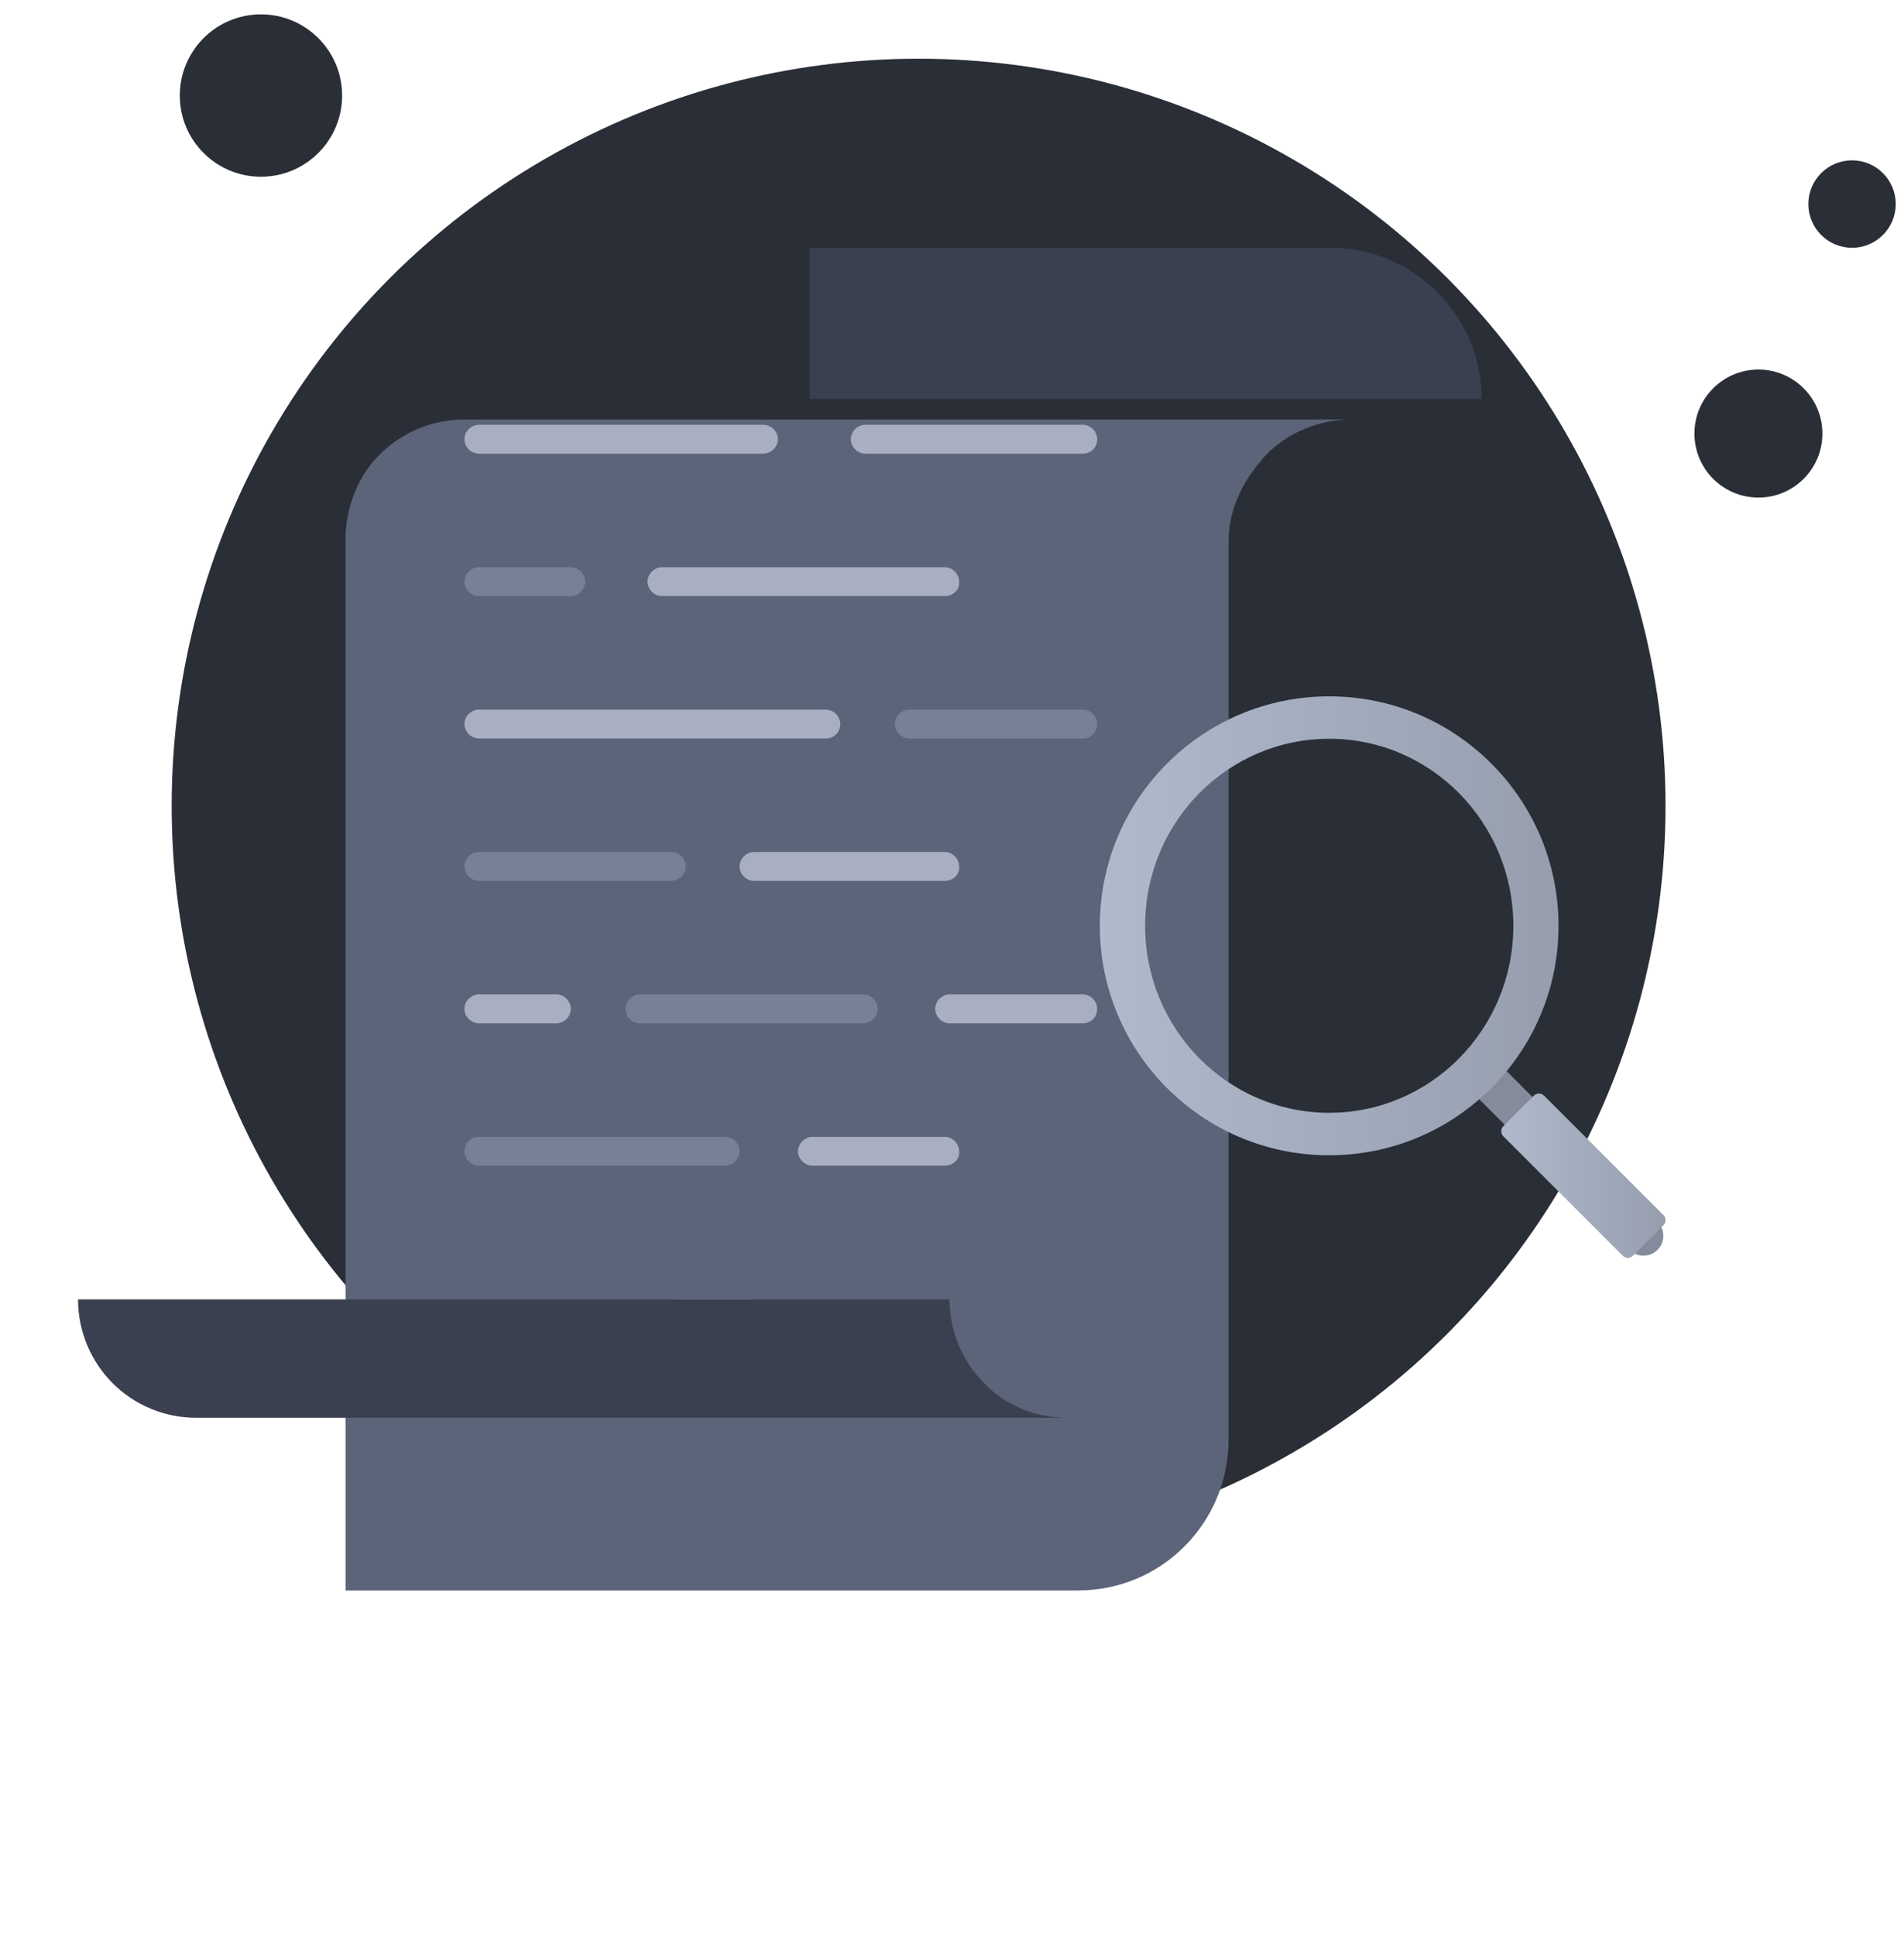 <svg width="122" height="124" viewBox="0 0 122 124" fill="none" xmlns="http://www.w3.org/2000/svg">
<circle cx="58.86" cy="51.62" r="47.86" fill="#2A2E37"/>
<path d="M112.671 31.87C114.935 31.87 116.771 30.034 116.771 27.77C116.771 25.505 114.935 23.67 112.671 23.67C110.406 23.67 108.571 25.505 108.571 27.77C108.571 30.034 110.406 31.87 112.671 31.87Z" fill="#2A2E37"/>
<path d="M118.671 15.87C120.217 15.87 121.471 14.616 121.471 13.07C121.471 11.523 120.217 10.27 118.671 10.27C117.124 10.27 115.871 11.523 115.871 13.07C115.871 14.616 117.124 15.87 118.671 15.87Z" fill="#2A2E37"/>
<path d="M16.721 11.32C19.592 11.32 21.921 8.992 21.921 6.12C21.921 3.248 19.592 0.92 16.721 0.92C13.849 0.92 11.521 3.248 11.521 6.12C11.521 8.992 13.849 11.32 16.721 11.32Z" fill="#2A2E37"/>
<path d="M77.368 25.545H51.873V15.87H85.293C85.355 15.87 85.416 15.87 85.478 15.87C90.7 15.993 94.938 20.307 94.938 25.545H83.88" fill="#3A4050"/>
<g filter="url(#filter0_d)">
<path d="M86.215 15.87C84.249 15.993 82.406 16.794 81.116 18.15C80.993 18.273 80.871 18.396 80.748 18.581C79.58 19.937 78.72 21.724 78.72 23.635V81.194C78.72 86.556 74.42 90.87 69.075 90.87H22.14V23.203C22.263 21.231 23 19.444 24.29 18.15C25.703 16.733 27.608 15.87 29.758 15.87H77H85.969C86.031 15.87 86.092 15.87 86.215 15.87Z" fill="url(#paint0_linear)"/>
</g>
<path d="M69.382 29.058H55.437C54.946 29.058 54.516 28.627 54.516 28.134C54.516 27.64 54.946 27.209 55.437 27.209H69.382C69.874 27.209 70.304 27.64 70.304 28.134C70.304 28.627 69.935 29.058 69.382 29.058Z" fill="#A9AFC3"/>
<path d="M48.864 29.058H30.679C30.188 29.058 29.758 28.627 29.758 28.134C29.758 27.64 30.188 27.209 30.679 27.209H48.925C49.416 27.209 49.847 27.64 49.847 28.134C49.847 28.627 49.416 29.058 48.864 29.058Z" fill="#A9AFC3"/>
<path d="M60.536 38.179H42.413C41.921 38.179 41.491 37.747 41.491 37.254C41.491 36.761 41.921 36.33 42.413 36.33H60.536C61.027 36.33 61.457 36.761 61.457 37.254C61.519 37.747 61.089 38.179 60.536 38.179Z" fill="#A9AFC3"/>
<path d="M36.577 38.179H30.679C30.188 38.179 29.758 37.747 29.758 37.254C29.758 36.761 30.188 36.33 30.679 36.33H36.577C37.068 36.33 37.498 36.761 37.498 37.254C37.498 37.747 37.068 38.179 36.577 38.179Z" fill="#788095"/>
<path d="M69.382 47.3H58.263C57.771 47.3 57.341 46.868 57.341 46.375C57.341 45.882 57.771 45.451 58.263 45.451H69.382C69.874 45.451 70.304 45.882 70.304 46.375C70.304 46.868 69.935 47.3 69.382 47.3Z" fill="#788095"/>
<path d="M52.918 47.3H30.679C30.188 47.3 29.758 46.868 29.758 46.375C29.758 45.882 30.188 45.451 30.679 45.451H52.918C53.41 45.451 53.84 45.882 53.84 46.375C53.84 46.868 53.471 47.3 52.918 47.3Z" fill="#A9AFC3"/>
<path d="M60.536 56.42H48.311C47.819 56.42 47.389 55.989 47.389 55.496C47.389 55.003 47.819 54.571 48.311 54.571H60.536C61.027 54.571 61.457 55.003 61.457 55.496C61.519 55.989 61.089 56.42 60.536 56.42Z" fill="#A9AFC3"/>
<path d="M42.966 56.42H30.679C30.188 56.42 29.758 55.989 29.758 55.496C29.758 55.003 30.188 54.571 30.679 54.571H43.027C43.519 54.571 43.949 55.003 43.949 55.496C43.949 55.989 43.519 56.42 42.966 56.42Z" fill="#788095"/>
<path d="M69.382 65.541H60.843C60.351 65.541 59.921 65.11 59.921 64.617C59.921 64.124 60.351 63.692 60.843 63.692H69.382C69.874 63.692 70.304 64.124 70.304 64.617C70.304 65.11 69.935 65.541 69.382 65.541Z" fill="#A9AFC3"/>
<path d="M55.314 65.541H41C40.509 65.541 40.079 65.11 40.079 64.617C40.079 64.124 40.509 63.692 41 63.692H55.314C55.806 63.692 56.236 64.124 56.236 64.617C56.236 65.11 55.806 65.541 55.314 65.541Z" fill="#788095"/>
<path d="M35.655 65.541H30.679C30.188 65.541 29.758 65.11 29.758 64.617C29.758 64.124 30.188 63.692 30.679 63.692H35.655C36.147 63.692 36.577 64.124 36.577 64.617C36.577 65.11 36.147 65.541 35.655 65.541Z" fill="#A9AFC3"/>
<path d="M60.536 74.662H52.058C51.567 74.662 51.137 74.23 51.137 73.737C51.137 73.244 51.567 72.813 52.058 72.813H60.536C61.028 72.813 61.458 73.244 61.458 73.737C61.519 74.23 61.089 74.662 60.536 74.662Z" fill="#A9AFC3"/>
<path d="M46.468 74.662H30.679C30.188 74.662 29.758 74.23 29.758 73.737C29.758 73.244 30.188 72.813 30.679 72.813H46.468C46.959 72.813 47.389 73.244 47.389 73.737C47.389 74.23 46.959 74.662 46.468 74.662Z" fill="#788095"/>
<path d="M48.433 83.228H60.843C60.843 85.323 61.703 87.234 63.055 88.59C64.406 90.007 66.311 90.808 68.399 90.808H12.556C10.468 90.808 8.563 89.945 7.212 88.59C5.86 87.234 5 85.323 5 83.228H41.737C41.737 83.228 48.556 83.29 48.433 83.228Z" fill="#3A4050"/>
<path d="M101.708 77.326L93.952 69.576L95.73 67.797L103.48 75.554L101.708 77.326Z" fill="#858B9B"/>
<path d="M104.405 80.053L98.457 74.105C97.96 73.609 97.96 72.799 98.457 72.303C98.954 71.806 99.763 71.806 100.26 72.303L106.207 78.25C106.704 78.747 106.704 79.556 106.207 80.053C105.711 80.55 104.901 80.55 104.405 80.053Z" fill="#858B9B"/>
<path d="M103.982 80.433L96.329 72.781C96.151 72.603 96.151 72.315 96.329 72.131L98.285 70.175C98.463 69.997 98.751 69.997 98.935 70.175L106.588 77.827C106.765 78.005 106.765 78.293 106.588 78.477L104.632 80.433C104.448 80.611 104.159 80.611 103.982 80.433Z" fill="url(#paint1_linear)"/>
<path d="M85.171 44.601C77.052 44.601 70.473 51.18 70.473 59.299C70.473 67.411 77.052 73.996 85.165 73.996C93.283 73.996 99.863 67.417 99.863 59.299C99.863 51.18 93.283 44.601 85.171 44.601ZM85.171 71.274C78.653 71.274 73.374 65.909 73.374 59.293C73.374 52.676 78.653 47.317 85.171 47.317C91.689 47.317 96.968 52.683 96.968 59.299C96.968 65.915 91.683 71.274 85.171 71.274Z" fill="url(#paint2_linear)"/>
<defs>
<filter id="filter0_d" x="0.14" y="4.87" width="108.075" height="119" filterUnits="userSpaceOnUse" color-interpolation-filters="sRGB">
<feFlood flood-opacity="0" result="BackgroundImageFix"/>
<feColorMatrix in="SourceAlpha" type="matrix" values="0 0 0 0 0 0 0 0 0 0 0 0 0 0 0 0 0 0 127 0" result="hardAlpha"/>
<feOffset dy="11"/>
<feGaussianBlur stdDeviation="11"/>
<feColorMatrix type="matrix" values="0 0 0 0 0 0 0 0 0 0 0 0 0 0 0 0 0 0 0.27 0"/>
<feBlend mode="normal" in2="BackgroundImageFix" result="effect1_dropShadow"/>
<feBlend mode="normal" in="SourceGraphic" in2="effect1_dropShadow" result="shape"/>
</filter>
<linearGradient id="paint0_linear" x1="54.157" y1="14.135" x2="54.157" y2="91.678" gradientUnits="userSpaceOnUse">
<stop stop-color="#5C6479"/>
<stop offset="0.996" stop-color="#5C6479"/>
</linearGradient>
<linearGradient id="paint1_linear" x1="96.191" y1="75.305" x2="106.723" y2="75.305" gradientUnits="userSpaceOnUse">
<stop stop-color="#B0BACC"/>
<stop offset="1" stop-color="#969EAE"/>
</linearGradient>
<linearGradient id="paint2_linear" x1="70.46" y1="59.302" x2="99.868" y2="59.302" gradientUnits="userSpaceOnUse">
<stop stop-color="#B0BACC"/>
<stop offset="1" stop-color="#969EAE"/>
</linearGradient>
</defs>
</svg>
